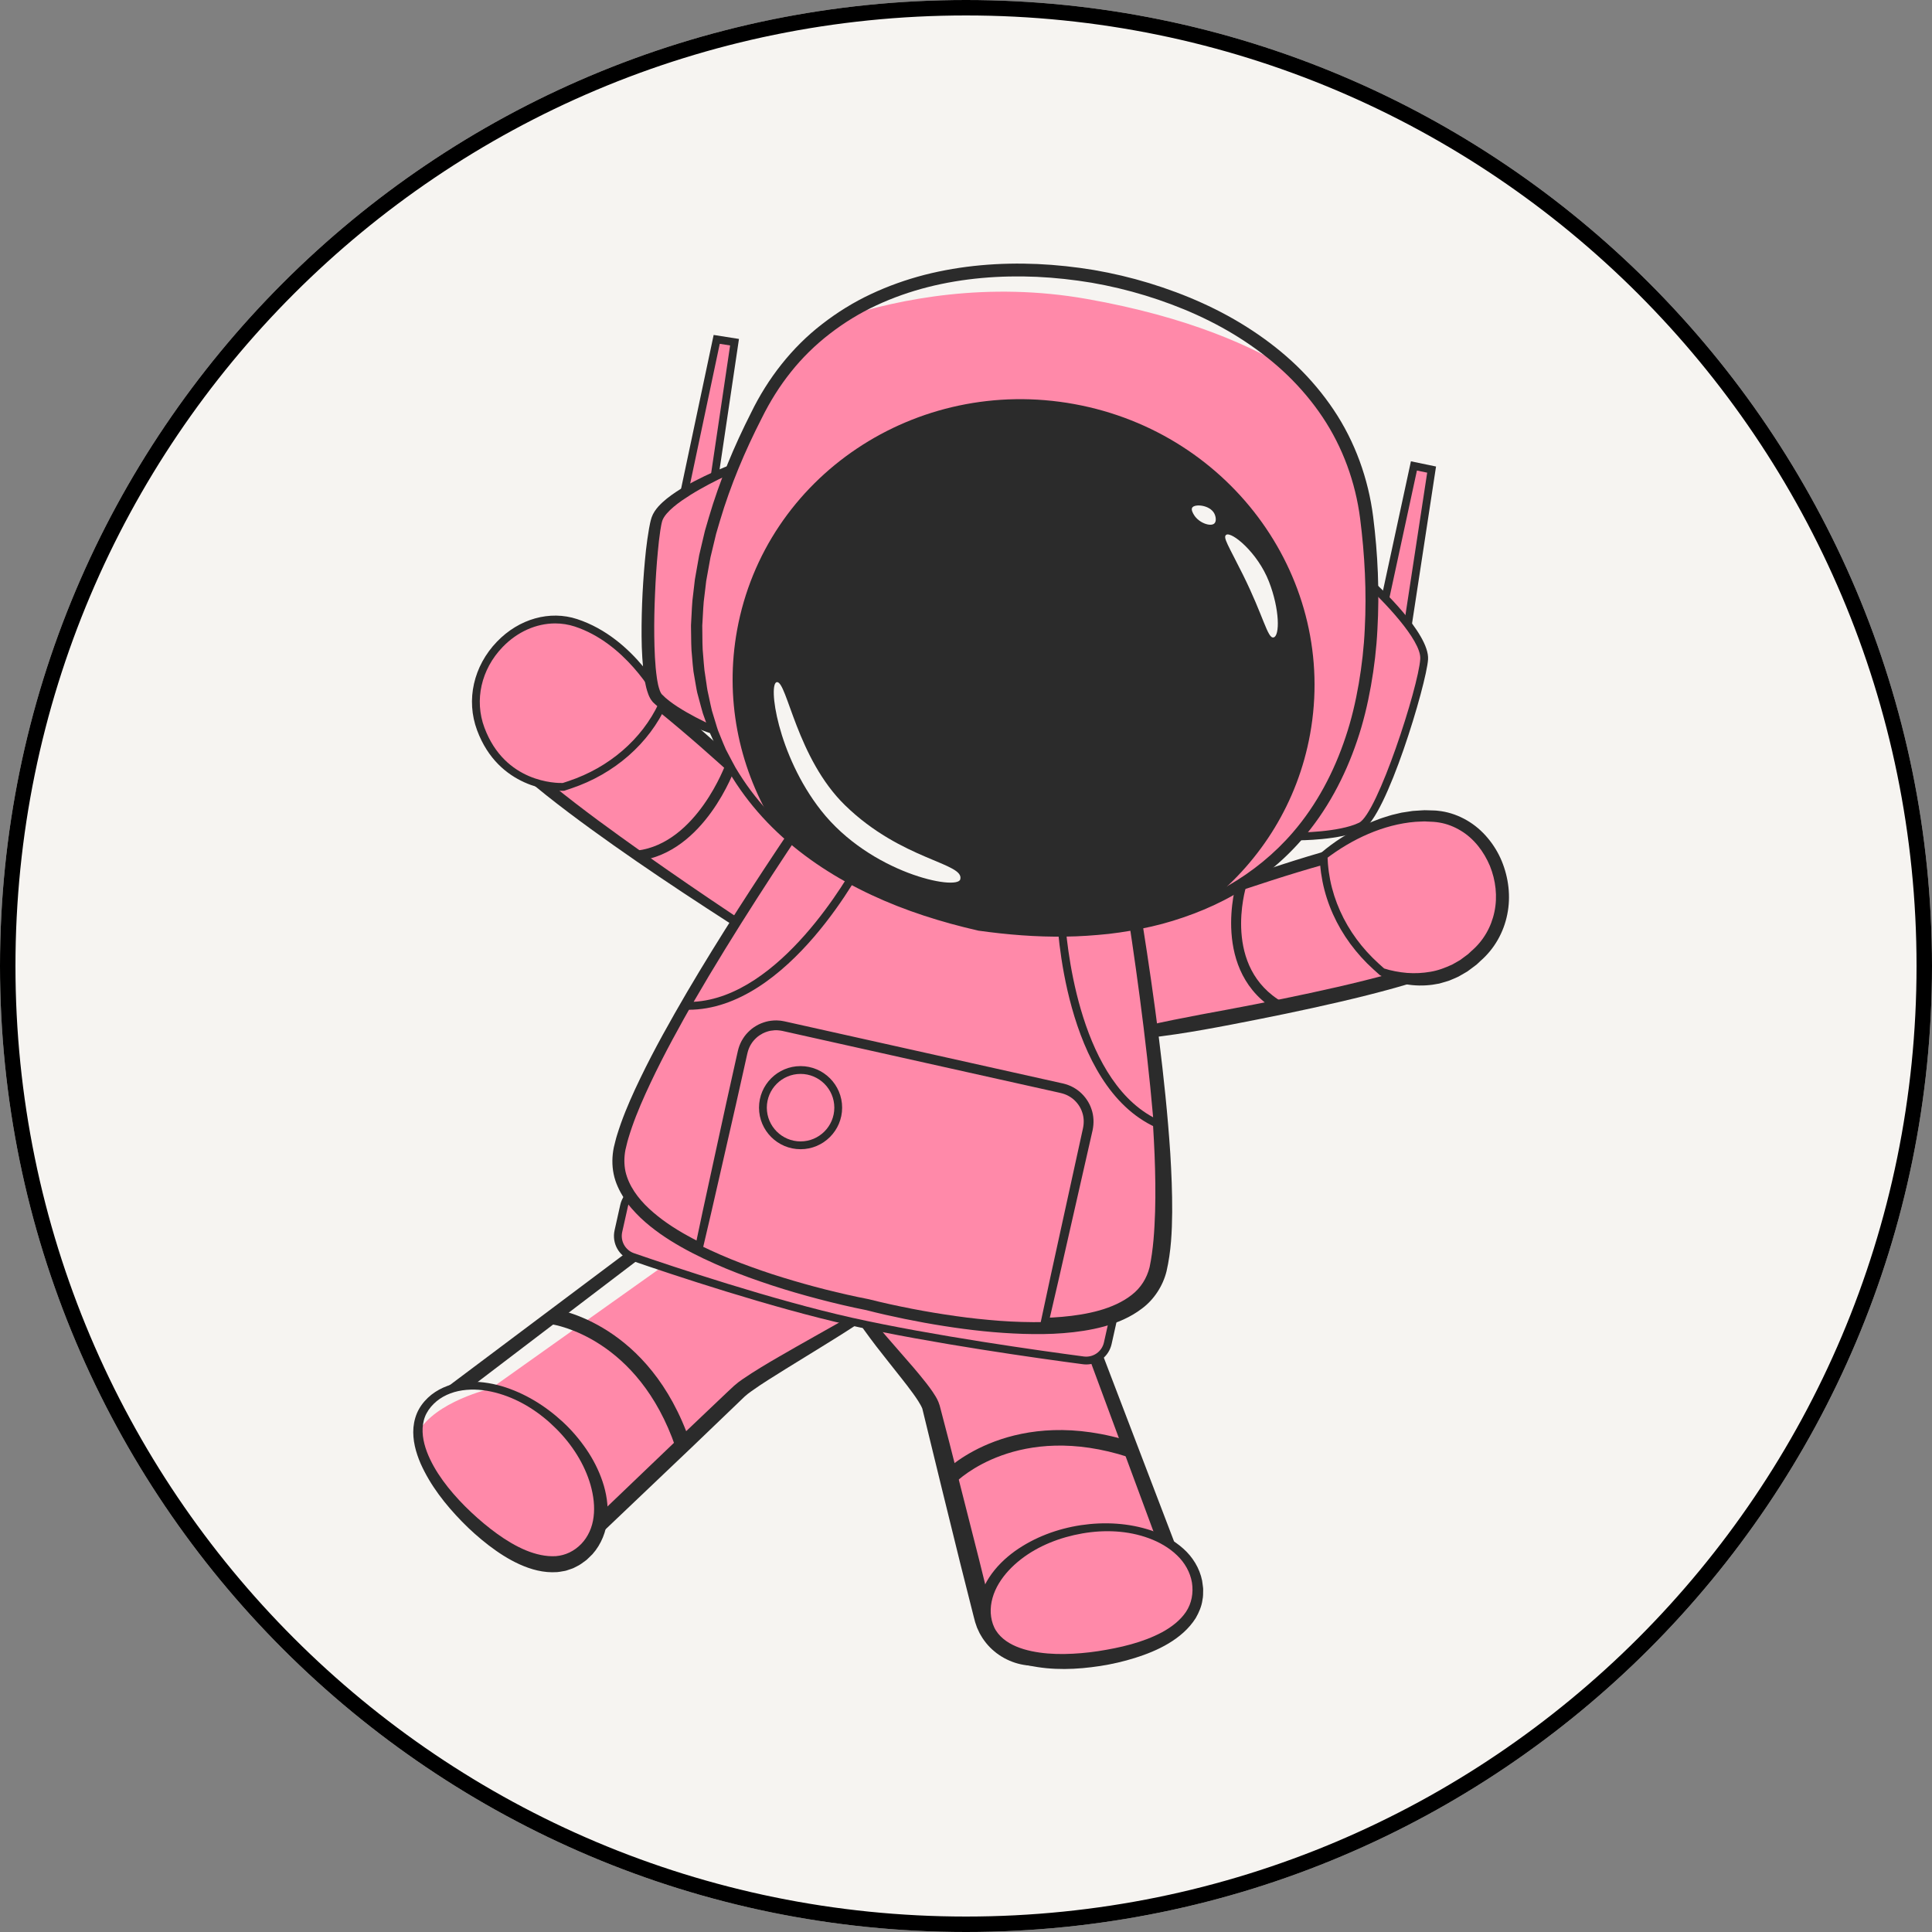 <svg xmlns="http://www.w3.org/2000/svg" xmlns:xlink="http://www.w3.org/1999/xlink" width="500" zoomAndPan="magnify" viewBox="0 0 375 375" height="500" preserveAspectRatio="xMidYMid meet" version="1.0"><rect x="0" y="0" width="375" height="375" fill="#808080" stroke="none"/><defs><clipPath id="4e262f5b99"><path d="M 187.5 0 C 83.945 0 0 83.945 0 187.5 C 0 291.055 83.945 375 187.5 375 C 291.055 375 375 291.055 375 187.5 C 375 83.945 291.055 0 187.5 0 Z M 187.5 0 " clip-rule="nonzero"/></clipPath><clipPath id="e353a7d179"><path d="M 80.051 268 L 118 268 L 118 306 L 80.051 306 Z M 80.051 268 " clip-rule="nonzero"/></clipPath></defs><g clip-path="url(#4e262f5b99)"><rect x="-37.5" width="450" fill="#f6f4f1" y="-37.5" height="450" fill-opacity="1"/><path stroke-linecap="butt" transform="matrix(0.75, 0, 0, 0.75, 0, 0)" fill="none" stroke-linejoin="miter" d="M 250 0 C 111.927 0 -0 111.927 -0 250 C -0 388.073 111.927 500 250 500 C 388.073 500 500 388.073 500 250 C 500 111.927 388.073 0 250 0 Z M 250 0 " stroke="#000000" stroke-width="8" stroke-opacity="1" stroke-miterlimit="4"/></g><path fill="#ff89a9" d="M 288.172 178.93 C 287.441 181.008 286.145 183.004 284.34 184.738 C 278.52 190.348 238.23 197.629 223.086 200.199 C 219.523 200.805 217.352 201.152 217.352 201.152 L 205.934 184.945 C 205.934 184.945 265.52 160.043 278.082 163.387 C 287.488 165.895 290.352 172.746 288.172 178.93 Z M 288.172 178.93 " fill-opacity="1" fill-rule="nonzero"/><path fill="#ff89a9" d="M 288.172 178.93 C 287.441 181.008 286.145 183.004 284.34 184.738 C 278.52 190.348 238.23 197.629 223.086 200.199 C 222.832 196.066 222.453 191.293 222.453 191.293 C 222.453 191.293 271.172 185.27 282.031 179.941 C 283.84 179.059 285.965 178.762 288.172 178.93 Z M 288.172 178.93 " fill-opacity="1" fill-rule="nonzero"/><path fill="#2b2b2b" d="M 206.664 185.16 C 210.535 190.371 214.289 195.465 217.969 200.715 L 217.23 200.402 C 224.227 198.527 231.312 197.242 238.395 195.934 C 245.477 194.602 252.539 193.188 259.547 191.582 C 263.047 190.777 266.535 189.922 269.984 188.969 C 273.426 188.012 276.863 186.98 280.055 185.617 C 280.461 185.457 280.828 185.258 281.211 185.074 C 281.398 184.98 281.594 184.891 281.773 184.793 L 282.289 184.48 C 282.453 184.379 282.652 184.281 282.785 184.172 L 283.195 183.844 C 283.336 183.758 283.48 183.598 283.625 183.453 C 283.77 183.301 283.922 183.164 284.055 183.004 C 285.168 181.785 286.082 180.398 286.68 178.895 C 287.289 177.398 287.551 175.789 287.434 174.23 C 287.316 172.664 286.758 171.164 285.891 169.855 C 284.996 168.551 283.773 167.457 282.367 166.598 C 280.953 165.75 279.379 165.113 277.734 164.66 C 277.039 164.477 276.215 164.398 275.375 164.391 C 274.539 164.379 273.676 164.41 272.809 164.496 C 271.078 164.645 269.328 164.934 267.582 165.258 C 264.094 165.93 260.617 166.809 257.16 167.766 C 253.703 168.727 250.266 169.777 246.84 170.879 C 239.992 173.082 233.184 175.438 226.418 177.922 C 223.035 179.16 219.66 180.43 216.293 181.723 L 211.25 183.664 L 208.73 184.652 L 207.477 185.152 L 206.848 185.402 L 206.301 185.621 C 206.309 185.617 206.219 185.656 206.316 185.613 C 206.48 185.535 206.633 185.328 206.664 185.16 Z M 205.203 184.738 C 205.258 184.562 205.438 184.344 205.625 184.258 L 205.719 184.219 L 205.797 184.184 L 206.266 183.984 L 206.887 183.719 L 208.137 183.191 L 210.637 182.145 L 215.648 180.082 C 219 178.73 222.359 177.402 225.73 176.098 C 232.477 173.5 239.262 170.988 246.125 168.691 C 249.562 167.551 253.016 166.453 256.504 165.445 C 259.992 164.441 263.508 163.508 267.098 162.781 C 268.898 162.426 270.707 162.105 272.57 161.922 C 273.5 161.824 274.449 161.777 275.41 161.777 C 276.379 161.781 277.367 161.848 278.418 162.113 C 280.258 162.594 282.07 163.297 283.762 164.289 C 285.441 165.293 286.992 166.625 288.16 168.297 C 289.312 169.969 290.059 171.961 290.211 174 C 290.371 176.035 290.035 178.082 289.289 179.93 C 288.559 181.789 287.457 183.461 286.145 184.914 C 285.988 185.102 285.809 185.266 285.637 185.441 C 285.469 185.617 285.309 185.789 285.074 185.965 L 284.43 186.484 C 284.211 186.652 284 186.758 283.781 186.895 L 283.137 187.285 C 282.922 187.402 282.707 187.5 282.492 187.609 C 282.062 187.816 281.633 188.047 281.199 188.219 C 277.75 189.707 274.262 190.754 270.758 191.746 C 267.254 192.727 263.734 193.602 260.203 194.426 C 253.145 196.07 246.055 197.516 238.957 198.879 C 231.855 200.246 224.727 201.473 217.469 201.902 L 217.004 201.977 L 216.73 201.59 C 212.801 196.031 208.941 190.328 205.203 184.738 Z M 205.203 184.738 " fill-opacity="1" fill-rule="nonzero"/><path fill="#ff89a9" d="M 287.453 184.648 C 278.691 193.82 268.258 188.641 268.258 188.641 L 267.258 187.754 C 266.395 186.98 265.582 186.176 264.816 185.336 C 259.867 179.895 257.051 173.113 256.91 166.113 C 256.91 166.113 266.941 157.406 278.594 158.434 C 280.289 158.578 281.867 159.043 283.289 159.762 C 291.668 163.965 294.934 176.812 287.453 184.648 Z M 287.453 184.648 " fill-opacity="1" fill-rule="nonzero"/><path fill="#ff89a9" d="M 287.453 184.648 C 278.691 193.82 268.258 188.641 268.258 188.641 L 267.258 187.754 C 266.395 186.98 265.582 186.176 264.816 185.336 L 265.172 184.586 C 265.172 184.586 272.777 186.242 280.57 181.805 C 286.984 178.16 286.145 166.723 283.289 159.762 C 291.668 163.965 294.934 176.812 287.453 184.648 Z M 287.453 184.648 " fill-opacity="1" fill-rule="nonzero"/><path fill="#2b2b2b" d="M 257.402 166.684 C 257.926 165.512 257.547 166.363 257.668 166.105 L 257.668 166.195 L 257.672 166.297 L 257.684 166.492 L 257.703 166.887 C 257.719 167.148 257.723 167.414 257.75 167.676 C 257.809 168.199 257.844 168.727 257.922 169.25 C 258.074 170.289 258.27 171.328 258.539 172.348 C 259.07 174.391 259.836 176.371 260.801 178.25 C 261.77 180.129 262.941 181.902 264.277 183.539 C 264.949 184.359 265.66 185.145 266.41 185.895 C 267.16 186.641 267.945 187.352 268.762 188.074 L 268.594 187.961 C 269.277 188.184 270.062 188.391 270.816 188.527 C 271.582 188.68 272.348 188.777 273.109 188.844 C 274.645 188.961 276.168 188.879 277.648 188.621 C 279.141 188.379 280.547 187.832 281.906 187.203 L 282.887 186.645 L 283.375 186.363 L 283.836 186.027 L 284.75 185.352 C 284.906 185.25 285.047 185.121 285.184 184.984 L 285.602 184.594 C 287.93 182.609 289.461 179.918 290.07 176.973 C 290.691 174.031 290.328 170.887 289.195 168.082 C 288.027 165.297 286.109 162.77 283.535 161.23 C 282.262 160.457 280.852 159.898 279.379 159.656 C 279.004 159.613 278.648 159.531 278.254 159.52 L 277.09 159.465 L 276.508 159.434 C 276.316 159.434 276.121 159.453 275.926 159.457 L 274.754 159.512 C 268.52 160.012 262.426 162.852 257.402 166.684 Z M 256.41 165.543 C 258.992 163.336 261.816 161.578 264.859 160.145 C 265.625 159.801 266.391 159.449 267.184 159.168 C 267.965 158.848 268.773 158.605 269.578 158.355 C 269.977 158.215 270.395 158.125 270.805 158.027 L 272.043 157.734 L 273.305 157.543 C 273.727 157.484 274.141 157.391 274.57 157.379 L 275.852 157.297 C 276.066 157.285 276.277 157.262 276.492 157.262 L 277.137 157.277 L 278.418 157.316 C 278.848 157.32 279.297 157.406 279.734 157.449 C 281.492 157.711 283.195 158.34 284.727 159.23 C 286.266 160.121 287.625 161.293 288.754 162.645 C 289.891 163.992 290.816 165.512 291.488 167.133 C 292.816 170.371 293.27 174 292.562 177.473 C 292.219 179.207 291.594 180.895 290.707 182.438 C 289.832 183.973 288.668 185.383 287.367 186.512 L 286.891 186.961 C 286.734 187.113 286.574 187.258 286.395 187.383 L 285.34 188.172 L 284.812 188.562 L 284.238 188.895 L 283.094 189.555 C 282.699 189.754 282.285 189.914 281.879 190.09 L 281.27 190.344 C 281.062 190.422 280.844 190.477 280.633 190.543 C 280.211 190.664 279.785 190.797 279.359 190.91 L 278.051 191.133 C 276.305 191.371 274.531 191.336 272.82 191.031 C 271.969 190.875 271.125 190.668 270.312 190.383 C 269.484 190.109 268.719 189.773 267.918 189.316 L 267.809 189.254 L 267.75 189.203 C 266.945 188.488 266.121 187.746 265.332 186.965 C 264.551 186.176 263.805 185.355 263.105 184.496 C 261.699 182.777 260.469 180.914 259.453 178.941 C 258.434 176.965 257.629 174.879 257.07 172.727 C 256.785 171.648 256.578 170.555 256.418 169.453 C 256.336 168.902 256.297 168.348 256.234 167.793 C 256.211 167.516 256.203 167.238 256.188 166.961 L 256.168 166.543 L 256.156 166.332 L 256.152 166.23 L 256.152 166.176 L 256.148 166.152 L 256.148 166.133 C 256.266 165.871 255.891 166.719 256.41 165.543 Z M 256.41 165.543 " fill-opacity="1" fill-rule="nonzero"/><path fill="#ff89a9" d="M 168.094 173.949 L 156.199 181.258 L 151.207 184.328 C 151.207 184.328 121.32 165.461 105.488 152.453 C 100.598 148.438 97.051 144.977 96.137 142.805 C 92.262 133.598 97.461 123.766 110.32 125.648 C 123.18 127.539 168.094 173.949 168.094 173.949 Z M 168.094 173.949 " fill-opacity="1" fill-rule="nonzero"/><path fill="#ff89a9" d="M 156.199 181.258 L 151.207 184.328 C 151.207 184.328 121.32 165.461 105.488 152.453 L 114.336 150.824 C 114.336 150.82 142.367 172.215 156.199 181.258 Z M 156.199 181.258 " fill-opacity="1" fill-rule="nonzero"/><path fill="#2b2b2b" d="M 168.844 174.043 C 163.203 177.699 157.406 181.418 151.605 184.969 L 151.199 185.219 L 150.805 184.965 L 150.801 184.965 C 144.652 181.16 138.59 177.238 132.559 173.254 C 126.531 169.266 120.566 165.18 114.707 160.926 C 111.781 158.797 108.883 156.625 106.039 154.363 C 103.199 152.094 100.398 149.773 97.816 147.078 C 97.484 146.754 97.184 146.379 96.871 146.023 C 96.715 145.84 96.555 145.668 96.406 145.48 L 95.969 144.879 C 95.828 144.672 95.672 144.496 95.543 144.262 L 95.156 143.551 C 95.016 143.305 94.938 143.086 94.852 142.859 C 94.77 142.633 94.668 142.414 94.598 142.18 C 93.965 140.352 93.609 138.402 93.664 136.43 C 93.703 134.461 94.188 132.473 95.125 130.688 C 96.055 128.895 97.5 127.375 99.191 126.293 C 100.898 125.219 102.828 124.602 104.758 124.332 C 106.691 124.078 108.629 124.137 110.508 124.402 C 111.57 124.566 112.504 124.895 113.395 125.262 C 114.281 125.637 115.133 126.047 115.949 126.5 C 117.594 127.391 119.141 128.391 120.656 129.418 C 126.695 133.566 132.238 138.25 137.66 143.055 C 143.074 147.863 148.359 152.805 153.5 157.891 C 156.074 160.43 158.648 162.969 161.16 165.566 L 164.922 169.469 L 166.789 171.434 L 167.715 172.426 L 168.18 172.922 L 168.406 173.172 L 168.523 173.297 L 168.578 173.359 L 168.648 173.434 C 168.789 173.586 168.867 173.859 168.844 174.043 Z M 167.34 173.852 C 167.297 174.016 167.359 174.266 167.477 174.402 C 167.547 174.48 167.48 174.406 167.488 174.418 L 167.426 174.359 L 167.309 174.238 L 167.066 174.004 L 166.582 173.531 L 165.613 172.594 L 163.672 170.707 L 159.777 166.961 C 157.16 164.48 154.574 161.969 151.941 159.512 C 146.676 154.594 141.398 149.691 135.984 144.957 C 133.277 142.586 130.531 140.27 127.75 138.004 C 124.969 135.742 122.141 133.543 119.211 131.531 C 117.746 130.531 116.258 129.562 114.73 128.73 C 113.969 128.309 113.195 127.934 112.418 127.602 C 111.648 127.273 110.859 127.012 110.137 126.898 C 108.445 126.652 106.742 126.602 105.094 126.812 C 103.453 127.039 101.875 127.551 100.516 128.395 C 99.172 129.258 98.043 130.43 97.305 131.844 C 96.562 133.254 96.152 134.859 96.117 136.5 C 96.062 138.137 96.355 139.797 96.898 141.379 C 96.957 141.578 97.047 141.77 97.117 141.969 C 97.191 142.164 97.266 142.367 97.359 142.512 L 97.613 142.996 C 97.695 143.156 97.844 143.324 97.953 143.488 L 98.305 143.988 C 98.434 144.152 98.578 144.312 98.715 144.477 C 98.996 144.801 99.254 145.137 99.566 145.445 C 101.953 147.988 104.699 150.32 107.473 152.582 C 110.254 154.84 113.113 157.023 116 159.168 C 127.59 167.703 139.543 175.797 151.613 183.68 L 150.812 183.676 C 156.262 180.312 161.723 177.113 167.34 173.852 Z M 167.34 173.852 " fill-opacity="1" fill-rule="nonzero"/><path fill="#ff89a9" d="M 128.695 136.52 C 125.879 142.734 120.805 147.754 114.34 150.824 C 113.152 151.387 111.922 151.883 110.645 152.312 L 109.375 152.73 C 109.375 152.73 97.742 153.375 93.316 141.484 C 91.051 135.391 93.043 129.172 97.027 125.047 C 100.812 121.133 106.391 119.109 111.805 120.895 C 122.91 124.559 128.695 136.52 128.695 136.52 Z M 128.695 136.52 " fill-opacity="1" fill-rule="nonzero"/><path fill="#ff89a9" d="M 116.105 149.543 L 114.34 150.82 C 113.152 151.387 111.922 151.883 110.645 152.312 L 109.375 152.73 C 109.375 152.73 97.742 153.375 93.316 141.484 C 91.051 135.391 93.043 129.172 97.027 125.047 C 96.102 130.273 94.227 149.336 116.105 149.543 Z M 116.105 149.543 " fill-opacity="1" fill-rule="nonzero"/><path fill="#2b2b2b" d="M 107.762 121.004 C 104.105 121.004 100.418 122.617 97.551 125.598 C 93.395 129.914 92.043 135.902 94.023 141.223 C 98.035 151.988 108.062 152.012 109.234 151.98 L 110.402 151.59 C 118.234 148.969 124.574 143.492 127.852 136.531 C 126.855 134.648 121.242 124.801 111.566 121.609 C 110.328 121.207 109.047 121.004 107.762 121.004 Z M 109.148 153.496 C 107.332 153.496 96.793 152.996 92.605 141.75 C 90.418 135.879 91.895 129.289 96.461 124.547 C 100.746 120.094 106.719 118.418 112.043 120.172 C 123.328 123.895 129.137 135.688 129.379 136.184 L 129.535 136.504 L 129.387 136.828 C 125.984 144.328 119.238 150.23 110.883 153.027 L 109.52 153.484 L 109.418 153.488 C 109.406 153.492 109.312 153.496 109.148 153.496 Z M 109.148 153.496 " fill-opacity="1" fill-rule="nonzero"/><path fill="#ff89a9" d="M 220.465 318.117 L 202.75 321.371 C 201.023 321.691 199.316 321.57 197.758 321.09 C 194.578 320.113 191.992 317.652 191.035 314.348 C 191 314.23 190.965 314.117 190.941 314 L 180.754 273.258 C 179.645 268.824 163.496 254.02 163.316 247.145 L 164.297 246.965 L 173.746 245.23 L 169.266 227.289 C 167.84 221.578 171.773 215.859 177.762 214.938 L 185.316 213.777 C 190.152 213.031 194.82 215.691 196.492 220.137 L 226.973 301.148 L 228.328 304.758 C 230.523 310.574 226.766 316.961 220.465 318.117 Z M 220.465 318.117 " fill-opacity="1" fill-rule="nonzero"/><path fill="#ff89a9" d="M 201.629 303.238 L 197.758 321.09 C 194.578 320.113 191.992 317.652 191.035 314.348 C 191 314.23 190.965 314.117 190.941 314 L 180.754 273.258 C 179.645 268.824 163.496 254.02 163.316 247.145 L 164.297 246.965 L 184.316 257.207 Z M 201.629 303.238 " fill-opacity="1" fill-rule="nonzero"/><path fill="#2b2b2b" d="M 229.797 304.199 C 230.324 305.609 230.578 307.125 230.523 308.641 C 230.473 310.148 230.109 311.648 229.484 313.016 C 228.234 315.77 225.867 317.949 223.082 319.07 C 222.727 319.199 222.375 319.336 222.02 319.449 L 220.926 319.719 C 220.246 319.863 219.641 319.969 218.992 320.094 L 215.16 320.82 L 203.676 323 C 203.355 323.059 203.055 323.121 202.656 323.176 C 202.285 323.227 201.91 323.293 201.527 323.297 C 201.148 323.316 200.77 323.344 200.391 323.316 C 200.008 323.301 199.629 323.293 199.254 323.23 C 196.23 322.867 193.352 321.316 191.41 318.918 C 191.16 318.625 190.953 318.297 190.727 317.988 C 190.516 317.664 190.332 317.324 190.137 316.992 C 189.965 316.645 189.809 316.293 189.648 315.941 L 189.281 314.875 C 189.152 314.426 189.086 314.145 189.004 313.824 L 188.766 312.883 L 188.289 310.992 L 186.383 303.438 L 182.656 288.305 L 179.02 273.402 C 178.859 272.996 178.555 272.469 178.25 271.977 C 177.926 271.469 177.578 270.957 177.207 270.453 C 176.473 269.434 175.684 268.422 174.887 267.414 C 173.293 265.387 171.656 263.355 170.055 261.285 C 168.473 259.199 166.895 257.09 165.508 254.816 C 164.812 253.68 164.148 252.516 163.594 251.27 C 163.043 250.027 162.578 248.68 162.562 247.168 L 162.562 247.164 L 162.504 246.523 L 163.18 246.398 L 173.609 244.484 L 173.012 245.414 L 168.43 227.574 C 168.004 225.973 167.965 224.238 168.328 222.605 C 168.688 220.965 169.43 219.422 170.473 218.109 C 171.508 216.793 172.844 215.719 174.355 214.988 C 175.113 214.629 175.906 214.336 176.719 214.145 C 177.562 213.945 178.301 213.848 179.059 213.723 L 183.605 212.996 C 184.375 212.879 185.082 212.742 185.953 212.656 C 186.371 212.613 186.793 212.613 187.215 212.609 C 187.633 212.637 188.059 212.637 188.477 212.707 C 191.832 213.105 194.969 215.129 196.715 218.074 C 196.914 218.449 197.137 218.812 197.293 219.211 L 197.543 219.797 L 197.746 220.336 L 198.57 222.484 L 200.215 226.785 L 203.5 235.387 Z M 226.867 305.305 L 201.281 236.227 L 198.082 227.59 L 196.484 223.273 L 195.684 221.117 L 195.484 220.574 L 195.285 220.098 C 195.164 219.777 194.984 219.488 194.832 219.184 C 193.465 216.824 190.949 215.141 188.203 214.785 C 187.863 214.723 187.516 214.723 187.172 214.691 C 186.828 214.695 186.477 214.691 186.133 214.723 C 185.477 214.777 184.672 214.914 183.922 215.023 L 179.367 215.699 C 178.609 215.809 177.824 215.914 177.172 216.062 C 176.492 216.211 175.832 216.445 175.199 216.738 C 173.938 217.32 172.812 218.207 171.934 219.289 C 170.164 221.445 169.426 224.418 170.137 227.152 L 174.484 245.047 L 174.676 245.836 L 173.887 245.977 L 173.883 245.977 L 163.457 247.895 L 164.078 247.129 C 164.207 248.223 164.711 249.352 165.293 250.434 C 165.887 251.516 166.598 252.566 167.348 253.586 C 168.863 255.625 170.496 257.609 172.188 259.555 L 177.301 265.434 C 178.148 266.434 178.992 267.441 179.82 268.504 C 180.23 269.031 180.637 269.578 181.031 270.156 C 181.422 270.758 181.82 271.328 182.152 272.129 C 182.238 272.332 182.312 272.578 182.387 272.801 L 182.516 273.285 L 182.762 274.23 L 183.254 276.117 L 184.238 279.887 L 186.16 287.445 L 190 302.562 L 191.875 310.129 L 192.789 313.805 C 193.098 314.879 193.578 315.789 194.25 316.625 C 195.578 318.277 197.582 319.387 199.715 319.676 C 199.977 319.727 200.25 319.73 200.52 319.746 C 200.785 319.773 201.055 319.75 201.324 319.742 C 201.594 319.746 201.863 319.699 202.133 319.668 C 202.383 319.641 202.719 319.578 203.039 319.523 L 206.875 318.84 L 214.551 317.473 L 218.387 316.793 C 219.016 316.676 219.688 316.566 220.281 316.449 L 221.086 316.258 C 221.348 316.18 221.602 316.078 221.863 315.992 C 223.891 315.199 225.637 313.637 226.566 311.652 C 227.504 309.676 227.613 307.363 226.867 305.305 Z M 226.867 305.305 " fill-opacity="1" fill-rule="nonzero"/><path fill="#ff89a9" d="M 177.719 237.371 L 172.211 251.973 C 170.598 253.254 167.68 255.098 164.289 257.148 C 156.324 261.953 145.762 267.871 143.441 270.086 L 114.379 297.824 L 113.062 299.078 C 112.473 299.641 111.832 300.117 111.148 300.508 C 107.406 302.633 102.523 302.121 99.145 299 L 85.906 286.781 C 81.203 282.438 81.434 275.035 86.402 271.277 L 88.254 269.879 L 158.523 216.77 C 162.312 213.906 167.684 214.152 171.371 217.359 L 177.137 222.383 C 181.703 226.363 181.973 233.305 177.719 237.371 Z M 177.719 237.371 " fill-opacity="1" fill-rule="nonzero"/><path fill="#f6f4f1" d="M 129.691 245.062 L 96.07 268.949 L 92.52 268.391 L 90.625 268.086 L 88.719 267.785 L 126.645 239.336 L 127.227 240.426 L 127.805 241.516 Z M 129.691 245.062 " fill-opacity="1" fill-rule="nonzero"/><path fill="#ff89a9" d="M 165.539 254.215 C 165.516 254.379 165.051 255.449 164.285 257.148 C 156.324 261.953 145.758 267.871 143.438 270.086 L 114.375 297.824 L 113.062 299.078 C 112.469 299.641 111.828 300.117 111.145 300.508 L 112.422 279.43 L 148.074 252.027 C 148.078 252.027 165.723 253.125 165.539 254.215 Z M 165.539 254.215 " fill-opacity="1" fill-rule="nonzero"/><path fill="#2b2b2b" d="M 177.062 236.965 L 177.012 237.102 L 171.598 251.527 C 171.352 251.672 171.113 251.812 170.883 251.969 L 170.535 252.199 L 170.113 252.453 C 169.559 252.805 169.008 253.156 168.438 253.496 C 167.312 254.184 166.16 254.84 165.02 255.5 C 165.016 255.5 165.016 255.504 165.008 255.504 L 158.059 259.426 C 155.734 260.727 153.418 262.055 151.102 263.391 C 149.941 264.055 148.793 264.742 147.645 265.441 C 146.496 266.152 145.355 266.859 144.207 267.652 L 143.352 268.262 L 142.465 268.996 L 141.004 270.363 L 132.309 278.625 L 120.754 289.684 L 114.977 295.211 L 112.09 297.973 C 111.824 298.227 111.547 298.465 111.258 298.676 C 110.637 299.141 109.961 299.516 109.227 299.781 C 107.102 300.586 104.645 300.48 102.551 299.531 C 102.285 299.422 102.035 299.281 101.789 299.141 C 101.531 299.012 101.297 298.84 101.062 298.676 C 100.816 298.523 100.602 298.332 100.379 298.148 C 100.168 297.98 99.918 297.75 99.672 297.52 L 96.73 294.812 L 90.852 289.398 L 87.91 286.688 C 86.867 285.742 86.066 285 85.43 284.023 C 84.125 282.121 83.664 279.68 84.109 277.441 C 84.332 276.32 84.777 275.25 85.426 274.309 C 85.602 274.086 85.746 273.84 85.941 273.633 C 86.137 273.434 86.324 273.215 86.527 273.012 L 87.18 272.457 C 87.414 272.266 87.703 272.059 87.961 271.855 L 92.52 268.391 L 127.809 241.52 L 138.852 233.109 L 151.562 223.402 L 157.914 218.539 L 158.707 217.934 L 159.102 217.633 L 159.473 217.367 C 159.711 217.191 159.969 217.039 160.23 216.895 C 160.484 216.738 160.762 216.633 161.031 216.5 C 162.129 216.016 163.328 215.789 164.527 215.777 C 165.73 215.777 166.941 215.988 168.062 216.449 C 168.617 216.68 169.164 216.949 169.672 217.285 C 169.926 217.445 170.18 217.617 170.414 217.812 L 170.773 218.098 L 171.152 218.422 L 174.184 221.027 L 175.699 222.332 L 176.457 222.98 C 176.699 223.195 176.902 223.41 177.129 223.621 C 178.848 225.355 179.883 227.754 179.906 230.207 L 179.906 230.371 C 179.906 232.766 178.926 235.145 177.195 236.82 Z M 178.406 222.371 C 178.148 222.125 177.883 221.852 177.633 221.625 L 175.383 219.645 L 172.379 217 L 172.008 216.668 L 171.586 216.324 C 171.312 216.09 171.016 215.883 170.707 215.684 C 170.105 215.273 169.453 214.945 168.789 214.66 C 167.449 214.094 165.988 213.809 164.527 213.793 C 163.066 213.785 161.594 214.047 160.238 214.625 C 159.906 214.773 159.562 214.906 159.242 215.098 C 158.918 215.27 158.602 215.453 158.301 215.668 L 157.852 215.977 L 157.449 216.281 L 156.648 216.875 L 150.238 221.656 L 137.434 231.234 L 126.641 239.336 L 88.719 267.785 L 86.273 269.621 C 86 269.828 85.746 270.008 85.465 270.238 L 84.598 270.977 C 84.328 271.242 84.07 271.527 83.812 271.805 C 83.551 272.09 83.348 272.41 83.117 272.715 C 82.242 273.969 81.641 275.402 81.348 276.895 C 80.746 279.871 81.359 283.078 83.055 285.594 C 83.242 285.922 83.504 286.203 83.727 286.504 C 83.949 286.812 84.215 287.086 84.477 287.352 L 84.871 287.758 C 85.008 287.891 85.117 287.988 85.246 288.105 L 85.977 288.789 L 88.91 291.5 L 94.777 296.93 L 97.711 299.648 C 97.953 299.871 98.188 300.094 98.496 300.348 C 98.781 300.59 99.07 300.84 99.391 301.043 C 99.699 301.262 100.012 301.484 100.344 301.66 C 100.672 301.844 101.008 302.031 101.355 302.176 C 104.117 303.438 107.375 303.594 110.254 302.523 C 111.688 302 113.02 301.148 114.113 300.098 L 117.008 297.344 L 134.387 280.809 L 140.156 275.273 L 143.039 272.508 L 144.477 271.121 L 145.121 270.57 L 145.883 270.008 C 147.965 268.512 150.258 267.129 152.496 265.719 L 159.297 261.527 C 161.566 260.129 163.836 258.723 166.074 257.25 C 167.195 256.52 168.312 255.777 169.418 255.012 C 169.977 254.637 170.527 254.23 171.066 253.828 L 171.477 253.531 L 171.93 253.168 C 172.234 252.918 172.531 252.664 172.82 252.414 L 178.363 237.793 C 180.391 235.836 181.566 233.023 181.555 230.195 C 181.578 227.316 180.414 224.445 178.406 222.371 Z M 178.406 222.371 " fill-opacity="1" fill-rule="nonzero"/><path fill="#ff89a9" d="M 121.133 234.039 L 120.031 238.969 C 119.555 241.105 120.754 243.254 122.82 243.969 C 130.691 246.684 149.883 253.094 165.312 256.535 C 180.785 259.988 201.699 262.91 210.266 264.047 C 212.473 264.336 214.535 262.895 215.02 260.723 L 217.062 251.562 C 217.594 249.18 216.031 246.828 213.625 246.398 L 126.082 230.746 C 123.816 230.336 121.633 231.789 121.133 234.039 Z M 121.133 234.039 " fill-opacity="1" fill-rule="nonzero"/><path fill="#ff89a9" d="M 121.359 231.719 L 120.262 236.652 C 119.785 238.785 120.984 240.934 123.051 241.645 C 130.918 244.363 150.113 250.773 165.543 254.215 C 181.016 257.668 201.93 260.59 210.496 261.727 C 212.703 262.016 214.766 260.574 215.25 258.398 L 217.293 249.242 C 217.824 246.855 216.262 244.508 213.855 244.078 L 126.312 228.426 C 124.047 228.02 121.863 229.473 121.359 231.719 Z M 121.359 231.719 " fill-opacity="1" fill-rule="nonzero"/><path fill="#2b2b2b" d="M 125.316 231.43 C 123.688 231.43 122.238 232.555 121.871 234.203 L 120.77 239.133 C 120.379 240.895 121.367 242.66 123.066 243.25 C 130.672 245.871 150.02 252.344 165.477 255.793 C 180.98 259.25 202.031 262.188 210.363 263.293 C 212.191 263.531 213.879 262.355 214.277 260.555 L 216.32 251.395 C 216.535 250.449 216.355 249.477 215.812 248.664 C 215.273 247.852 214.449 247.312 213.488 247.145 L 125.945 231.492 C 125.734 231.449 125.527 231.43 125.316 231.43 Z M 210.848 264.84 C 210.621 264.84 210.395 264.824 210.164 264.793 C 201.812 263.691 180.707 260.742 165.148 257.273 C 149.613 253.809 130.199 247.312 122.574 244.68 C 120.141 243.844 118.73 241.316 119.289 238.801 L 120.391 233.867 C 120.984 231.219 123.539 229.516 126.215 229.992 L 213.758 245.645 C 215.129 245.887 216.305 246.664 217.078 247.82 C 217.848 248.98 218.105 250.363 217.805 251.723 L 215.762 260.879 C 215.234 263.234 213.188 264.84 210.848 264.84 Z M 210.848 264.84 " fill-opacity="1" fill-rule="nonzero"/><path fill="#ff89a9" d="M 224.777 246.363 C 222.844 254.477 213.309 257.121 202.621 257.375 C 186.801 257.746 168.449 252.906 168.449 252.906 C 168.449 252.906 149.773 249.492 135.621 242.43 C 130 239.625 125.082 236.246 122.336 232.273 C 120.41 229.488 119.539 226.414 120.242 223.047 C 123.457 207.539 147.914 170.465 159.23 153.914 C 162.699 148.832 164.934 145.684 164.934 145.684 L 190.695 153.16 L 217.203 157.34 C 217.203 157.34 229.59 226.234 224.777 246.363 Z M 224.777 246.363 " fill-opacity="1" fill-rule="nonzero"/><path fill="#ff89a9" d="M 171.973 167.949 C 171.973 167.949 167.859 171.363 164.281 177.207 C 160.707 183.055 145.723 196.453 139.977 199.008 C 134.238 201.566 121.598 225.566 122.664 230.676 C 122.816 231.398 122.68 231.91 122.336 232.27 C 120.41 229.488 119.539 226.414 120.242 223.043 C 123.457 207.539 147.914 170.465 159.23 153.914 Z M 171.973 167.949 " fill-opacity="1" fill-rule="nonzero"/><path fill="#2b2b2b" d="M 223.133 245.973 C 223.852 242.555 224.082 238.867 224.203 235.199 C 224.312 231.52 224.246 227.812 224.102 224.105 C 223.789 216.684 223.172 209.258 222.422 201.84 C 221.656 194.422 220.758 187.016 219.758 179.621 C 218.758 172.227 217.664 164.836 216.457 157.477 L 217.086 158.09 L 190.582 153.914 L 190.535 153.906 L 190.488 153.891 L 164.727 146.41 L 165.555 146.121 L 165.551 146.121 C 158.387 156.426 151.449 166.906 144.77 177.531 C 141.441 182.852 138.184 188.215 135.055 193.648 C 131.949 199.09 128.914 204.578 126.254 210.219 C 124.926 213.039 123.664 215.891 122.656 218.801 C 122.387 219.523 122.191 220.258 121.953 220.988 C 121.727 221.719 121.586 222.453 121.395 223.184 C 121.129 224.59 121.113 226 121.402 227.375 C 122.027 230.133 123.816 232.59 126.004 234.617 C 128.203 236.656 130.762 238.367 133.453 239.852 C 136.141 241.344 138.969 242.621 141.832 243.801 C 144.711 244.961 147.648 245.984 150.613 246.934 C 153.582 247.879 156.586 248.715 159.605 249.484 C 162.621 250.246 165.688 250.941 168.707 251.508 L 168.758 251.52 L 168.816 251.535 C 171.23 252.137 173.727 252.672 176.199 253.156 C 178.68 253.641 181.172 254.07 183.668 254.438 C 188.664 255.184 193.691 255.684 198.699 255.797 C 201.203 255.848 203.703 255.82 206.172 255.594 C 208.637 255.379 211.074 255.004 213.398 254.352 C 215.707 253.691 217.902 252.73 219.664 251.344 C 221.438 249.973 222.602 248.09 223.133 245.973 Z M 226.422 246.758 C 225.727 249.582 224 252.23 221.711 253.945 C 219.438 255.695 216.848 256.762 214.262 257.48 C 211.664 258.18 209.039 258.555 206.43 258.762 C 203.812 258.977 201.211 258.98 198.617 258.906 C 193.434 258.742 188.301 258.184 183.219 257.379 C 180.676 256.984 178.148 256.523 175.629 256.008 C 173.102 255.488 170.613 254.938 168.09 254.281 L 168.195 254.305 C 165.047 253.684 161.988 252.957 158.914 252.152 C 155.852 251.348 152.809 250.469 149.793 249.48 C 146.777 248.488 143.789 247.418 140.848 246.199 C 137.914 244.961 135.012 243.621 132.219 242.039 C 129.426 240.461 126.727 238.641 124.336 236.383 C 123.156 235.234 122.02 234.012 121.117 232.574 C 120.219 231.152 119.453 229.582 119.109 227.871 C 118.758 226.164 118.797 224.383 119.141 222.707 C 119.348 221.918 119.516 221.109 119.762 220.34 C 120.016 219.578 120.234 218.797 120.52 218.047 C 121.598 215.027 122.91 212.133 124.285 209.281 C 127.035 203.574 130.141 198.078 133.312 192.633 C 136.504 187.199 139.824 181.852 143.207 176.543 C 150 165.941 157.035 155.516 164.316 145.242 L 164.629 144.801 L 165.148 144.949 L 190.91 152.43 L 190.82 152.41 L 217.324 156.59 L 217.855 156.672 L 217.949 157.203 C 219.332 164.562 220.594 171.93 221.766 179.32 C 222.938 186.711 224.012 194.117 224.949 201.551 C 225.871 208.98 226.664 216.438 227.156 223.941 C 227.383 227.695 227.539 231.465 227.52 235.254 C 227.484 239.051 227.316 242.871 226.422 246.758 Z M 226.422 246.758 " fill-opacity="1" fill-rule="nonzero"/><path fill="#ff89a9" d="M 205.914 177.492 C 205.914 177.492 206.984 210.148 224.684 218.141 L 224.688 218.141 C 223.344 201.812 220.699 183.66 218.852 172.059 C 214.113 173.801 205.914 177.492 205.914 177.492 Z M 205.914 177.492 " fill-opacity="1" fill-rule="nonzero"/><path fill="#2b2b2b" d="M 206.695 177.973 C 206.926 182.004 209.004 208.875 223.82 216.867 C 222.496 201.48 220.102 184.809 218.246 173.098 C 214.215 174.637 208.379 177.219 206.695 177.973 Z M 225.531 219.133 L 224.371 218.832 C 206.449 210.738 205.199 178.871 205.156 177.52 L 205.137 177.008 L 205.602 176.801 C 205.684 176.766 213.879 173.082 218.586 171.348 L 219.453 171.027 L 219.598 171.938 C 221.527 184.043 224.109 201.875 225.441 218.078 Z M 225.531 219.133 " fill-opacity="1" fill-rule="nonzero"/><path fill="#ff89a9" d="M 167.582 166.418 C 167.582 166.418 152.734 195.523 133.316 195.238 L 133.312 195.234 C 141.465 181.027 151.574 165.715 158.18 156.004 C 161.727 159.594 167.582 166.418 167.582 166.418 Z M 167.582 166.418 " fill-opacity="1" fill-rule="nonzero"/><path fill="#2b2b2b" d="M 158.285 157.195 C 151.629 167.012 142.371 181.09 134.637 194.453 C 151.441 193.512 164.746 170.07 166.668 166.52 C 165.461 165.125 161.277 160.309 158.285 157.195 Z M 133.605 195.996 C 133.504 195.996 133.406 195.996 133.305 195.992 L 133.168 195.98 L 132.133 195.773 L 132.652 194.859 C 140.742 180.762 150.656 165.719 157.551 155.578 L 158.07 154.816 L 158.719 155.473 C 162.242 159.039 168.098 165.859 168.156 165.926 L 168.484 166.312 L 168.254 166.762 C 167.645 167.961 153.117 195.996 133.605 195.996 Z M 133.605 195.996 " fill-opacity="1" fill-rule="nonzero"/><path fill="#ff89a9" d="M 211.148 219.145 L 202.621 257.375 C 186.801 257.746 168.453 252.906 168.453 252.906 C 168.453 252.906 153.117 250.102 139.711 244.324 C 138.324 243.723 136.953 243.09 135.625 242.43 L 144.148 204.199 C 144.945 200.621 148.492 198.371 152.062 199.168 L 159.742 200.883 L 206.117 211.23 C 209.695 212.027 211.945 215.566 211.148 219.145 Z M 211.148 219.145 " fill-opacity="1" fill-rule="nonzero"/><path fill="#ff89a9" d="M 162.695 202.516 C 162.695 202.516 150.172 200.105 148.078 204.977 C 146.324 209.059 141.301 235.754 139.711 244.324 C 138.32 243.723 136.949 243.09 135.621 242.43 L 144.145 204.199 C 144.945 200.621 148.492 198.371 152.059 199.168 L 159.738 200.883 Z M 162.695 202.516 " fill-opacity="1" fill-rule="nonzero"/><path fill="#2b2b2b" d="M 210.219 218.938 C 210.426 217.93 210.398 216.867 210.055 215.895 C 209.738 214.914 209.121 214.035 208.344 213.367 C 207.949 213.035 207.512 212.766 207.047 212.543 C 206.809 212.449 206.574 212.34 206.324 212.273 L 205.953 212.172 L 205.52 212.07 L 202 211.285 L 187.922 208.148 L 159.77 201.867 L 152.734 200.297 L 151.855 200.098 C 151.598 200.066 151.348 199.992 151.09 199.988 C 150.574 199.93 150.059 199.988 149.555 200.066 C 149.051 200.168 148.559 200.336 148.094 200.559 C 147.641 200.805 147.199 201.074 146.82 201.43 C 146.445 201.777 146.098 202.164 145.828 202.602 C 145.547 203.031 145.34 203.508 145.188 204 L 145.086 204.375 L 144.984 204.809 L 144.398 207.445 L 142.82 214.484 L 139.613 228.543 L 138.004 235.574 L 136.359 242.598 L 135.957 241.754 C 138.52 243 141.137 244.148 143.809 245.168 C 146.484 246.176 149.188 247.125 151.93 247.961 C 154.668 248.805 157.426 249.582 160.207 250.285 C 162.984 250.98 165.789 251.629 168.582 252.168 L 168.613 252.172 L 168.641 252.18 C 171.398 252.879 174.215 253.488 177.023 254.035 C 179.84 254.582 182.668 255.051 185.504 255.449 C 188.34 255.859 191.191 256.148 194.043 256.371 C 196.895 256.586 199.75 256.656 202.602 256.621 L 201.879 257.211 L 203.934 247.637 L 206.027 238.07 Z M 212.078 219.352 L 207.738 238.449 L 205.57 247.996 L 203.359 257.535 L 203.223 258.129 L 202.637 258.129 C 199.73 258.168 196.824 258.094 193.934 257.879 C 191.043 257.652 188.16 257.359 185.297 256.945 C 182.434 256.543 179.578 256.062 176.738 255.516 C 173.898 254.965 171.082 254.355 168.258 253.641 L 168.312 253.652 C 165.453 253.102 162.645 252.453 159.84 251.746 C 157.035 251.039 154.25 250.258 151.484 249.406 C 148.715 248.559 145.98 247.602 143.27 246.578 C 140.559 245.543 137.898 244.375 135.281 243.105 L 134.75 242.863 L 134.879 242.262 L 136.371 235.207 L 137.902 228.16 L 140.973 214.066 L 142.539 207.027 L 142.93 205.27 L 143.129 204.391 L 143.23 203.945 L 143.363 203.449 C 143.562 202.793 143.844 202.156 144.223 201.578 C 144.578 200.992 145.043 200.473 145.547 200.012 C 146.051 199.539 146.641 199.172 147.242 198.855 C 147.863 198.555 148.516 198.332 149.191 198.195 C 149.867 198.086 150.559 198.016 151.246 198.094 C 151.59 198.102 151.922 198.191 152.262 198.242 L 153.145 198.438 L 160.18 200.008 L 188.336 206.289 L 202.41 209.43 L 205.93 210.215 L 206.375 210.312 L 206.871 210.449 C 207.203 210.539 207.52 210.684 207.836 210.809 C 208.457 211.105 209.047 211.469 209.57 211.914 C 210.613 212.809 211.426 213.977 211.855 215.285 C 212.312 216.582 212.355 218.012 212.078 219.352 Z M 212.078 219.352 " fill-opacity="1" fill-rule="nonzero"/><path fill="#2b2b2b" d="M 131.141 280.953 C 123.867 259.66 107.699 257.133 107.016 257.035 L 107.426 254.051 C 108.184 254.156 126.094 256.855 133.988 279.98 Z M 131.141 280.953 " fill-opacity="1" fill-rule="nonzero"/><path fill="#2b2b2b" d="M 185.43 287.777 L 183.289 285.656 C 183.828 285.113 196.734 272.406 219.969 279.965 L 219.035 282.828 C 197.641 275.871 185.914 287.285 185.43 287.777 Z M 185.43 287.777 " fill-opacity="1" fill-rule="nonzero"/><path fill="#ff89a9" d="M 113.918 300.664 C 108.652 306.363 100.25 303.41 91.766 295.582 C 90.68 294.574 89.641 293.543 88.68 292.484 C 84.266 287.68 81.246 282.48 81.121 278.082 C 81.055 275.918 81.691 273.949 83.203 272.312 C 86.082 269.188 90.719 268.297 95.723 269.402 C 99.867 270.32 104.246 272.613 108.086 276.16 C 109.211 277.203 110.23 278.293 111.148 279.426 C 117.125 286.816 118.48 295.723 113.918 300.664 Z M 113.918 300.664 " fill-opacity="1" fill-rule="nonzero"/><path fill="#f6f4f1" d="M 95.723 269.402 C 95.152 269.535 84.41 272.047 81.121 278.082 C 81.055 275.918 81.691 273.949 83.203 272.312 C 86.082 269.191 90.719 268.297 95.723 269.402 Z M 95.723 269.402 " fill-opacity="1" fill-rule="nonzero"/><path fill="#ff89a9" d="M 113.918 300.664 C 108.652 306.363 100.25 303.41 91.766 295.582 C 90.68 294.574 89.641 293.543 88.68 292.484 C 93.156 295.059 98.164 295.574 101.055 296.438 C 109.668 299.012 111.148 279.426 111.148 279.426 C 117.125 286.816 118.48 295.723 113.918 300.664 Z M 113.918 300.664 " fill-opacity="1" fill-rule="nonzero"/><g clip-path="url(#e353a7d179)"><path fill="#2b2b2b" d="M 112.832 299.664 C 114.152 298.289 114.977 296.441 115.215 294.434 C 115.473 292.426 115.207 290.312 114.637 288.273 C 113.469 284.184 111.047 280.398 107.961 277.32 C 104.883 274.227 101.098 271.75 96.918 270.512 C 94.836 269.891 92.656 269.586 90.531 269.773 C 88.41 269.949 86.344 270.664 84.746 271.977 C 83.953 272.641 83.273 273.422 82.805 274.301 C 82.32 275.18 82.098 276.176 82.031 277.18 C 81.926 279.215 82.562 281.301 83.473 283.23 C 84.395 285.172 85.613 286.992 86.973 288.703 C 88.344 290.41 89.848 292.02 91.449 293.52 C 93.051 295.027 94.738 296.441 96.5 297.715 C 98.262 298.98 100.117 300.105 102.051 300.91 C 103.98 301.707 105.996 302.164 107.887 302.047 C 109.766 301.898 111.473 301.07 112.832 299.664 Z M 115 301.664 L 114.309 302.34 C 114.074 302.562 113.855 302.801 113.578 302.98 C 113.051 303.367 112.531 303.773 111.922 304.047 C 111.621 304.188 111.34 304.375 111.023 304.473 L 110.078 304.793 C 109.766 304.914 109.438 304.938 109.113 305.004 C 108.789 305.051 108.461 305.133 108.137 305.145 C 105.516 305.332 103.051 304.629 100.867 303.645 C 98.672 302.652 96.695 301.355 94.852 299.945 C 93.008 298.52 91.277 296.992 89.672 295.34 C 86.465 292.047 83.555 288.375 81.637 284.066 C 80.715 281.914 80.043 279.535 80.25 277.055 C 80.367 275.828 80.711 274.59 81.324 273.5 C 81.941 272.402 82.785 271.477 83.73 270.719 C 85.66 269.207 88.047 268.418 90.402 268.242 C 92.77 268.062 95.117 268.402 97.352 269.043 C 101.816 270.363 105.848 272.855 109.242 275.996 C 110.941 277.57 112.461 279.344 113.785 281.27 C 115.105 283.195 116.195 285.305 116.953 287.562 C 117.711 289.812 118.105 292.246 117.895 294.723 C 117.699 297.188 116.738 299.719 115 301.664 Z M 115 301.664 " fill-opacity="1" fill-rule="nonzero"/></g><path fill="#ff89a9" d="M 231.289 313.246 C 228.84 317.383 222.859 320.207 214.988 321.656 C 203.633 323.742 192.641 322.172 191.234 314.547 C 190.258 309.25 193.84 303.84 199.922 300.328 C 199.926 300.32 199.926 300.32 199.926 300.32 C 202.609 298.773 205.777 297.59 209.254 296.953 C 220.605 294.863 230.941 299.359 232.344 306.988 C 232.773 309.324 232.379 311.418 231.289 313.246 Z M 231.289 313.246 " fill-opacity="1" fill-rule="nonzero"/><path fill="#ff89a9" d="M 231.289 313.246 C 228.84 317.383 222.859 320.207 214.988 321.656 C 203.633 323.742 192.641 322.172 191.234 314.547 C 190.258 309.25 193.84 303.84 199.922 300.328 C 199.816 300.641 195.332 313.816 210.734 315.742 C 219.793 316.875 226.91 315.008 231.289 313.246 Z M 231.289 313.246 " fill-opacity="1" fill-rule="nonzero"/><path fill="#2b2b2b" d="M 231.355 307.168 C 231.02 305.18 229.973 303.32 228.449 301.875 C 226.938 300.418 225.035 299.324 223.008 298.578 C 218.93 297.066 214.383 296.887 210.078 297.637 C 205.77 298.387 201.562 300.016 198.152 302.668 C 196.457 303.988 194.961 305.555 193.883 307.34 C 192.809 309.113 192.203 311.125 192.301 313.094 C 192.363 314.078 192.582 315.035 192.98 315.875 C 193.375 316.723 193.988 317.449 194.715 318.07 C 196.188 319.312 198.168 320.055 200.215 320.488 C 202.277 320.922 204.438 321.074 206.605 321.043 C 208.773 321.004 210.953 320.82 213.121 320.492 C 217.438 319.82 221.777 318.828 225.535 316.828 C 227.395 315.82 229.078 314.523 230.195 312.871 C 231.301 311.215 231.672 309.191 231.355 307.168 Z M 233.332 306.809 L 233.457 307.727 C 233.492 308.035 233.555 308.34 233.531 308.656 C 233.527 309.281 233.539 309.91 233.398 310.535 C 233.234 311.797 232.711 312.98 232.09 314.07 C 230.746 316.203 228.816 317.793 226.777 319.012 C 224.73 320.23 222.535 321.098 220.32 321.797 C 218.098 322.492 215.84 323.012 213.559 323.367 C 209.004 324.062 204.293 324.273 199.605 323.246 C 198.438 322.973 197.277 322.605 196.152 322.102 C 195.031 321.59 193.926 320.953 192.965 320.086 C 192.012 319.223 191.176 318.152 190.66 316.941 C 190.129 315.727 189.891 314.438 189.859 313.18 C 189.816 310.629 190.684 308.18 192.008 306.164 C 193.336 304.137 195.07 302.465 196.973 301.086 C 200.801 298.359 205.262 296.723 209.82 296.031 C 214.379 295.359 219.109 295.598 223.539 297.094 C 225.742 297.859 227.875 298.969 229.664 300.578 C 231.461 302.16 232.844 304.359 233.332 306.809 Z M 233.332 306.809 " fill-opacity="1" fill-rule="nonzero"/><path fill="#2b2b2b" d="M 248.066 196.332 C 234.789 188.773 239.934 171.523 239.988 171.348 L 241.906 171.941 C 241.707 172.586 237.188 187.832 249.059 194.59 Z M 248.066 196.332 " fill-opacity="1" fill-rule="nonzero"/><path fill="#2b2b2b" d="M 123.926 167.086 L 123.68 165.098 C 135.266 163.66 140.844 148.324 140.898 148.168 L 142.785 148.84 C 142.547 149.52 136.746 165.496 123.926 167.086 Z M 123.926 167.086 " fill-opacity="1" fill-rule="nonzero"/><path fill="#ff89a9" d="M 162.695 214.996 C 162.695 219.035 159.426 222.309 155.391 222.309 C 154.66 222.309 153.953 222.199 153.285 222 C 150.273 221.094 148.082 218.297 148.082 214.996 C 148.082 211.32 150.789 208.289 154.316 207.77 C 154.664 207.715 155.027 207.688 155.391 207.688 C 159.426 207.688 162.695 210.957 162.695 214.996 Z M 162.695 214.996 " fill-opacity="1" fill-rule="nonzero"/><path fill="#ff89a9" d="M 162.695 214.996 C 162.695 219.035 159.426 222.309 155.391 222.309 C 154.66 222.309 153.953 222.199 153.285 222 C 158.793 216.871 155.871 210.379 154.316 207.77 C 154.664 207.715 155.027 207.688 155.391 207.688 C 159.426 207.688 162.695 210.957 162.695 214.996 Z M 162.695 214.996 " fill-opacity="1" fill-rule="nonzero"/><path fill="#2b2b2b" d="M 155.391 208.445 C 151.777 208.445 148.84 211.387 148.84 214.996 C 148.84 218.605 151.777 221.547 155.391 221.547 C 159.004 221.547 161.941 218.605 161.941 214.996 C 161.941 211.383 159 208.445 155.391 208.445 Z M 155.391 223.062 C 150.941 223.062 147.324 219.445 147.324 214.996 C 147.324 210.547 150.941 206.93 155.391 206.93 C 159.84 206.93 163.457 210.547 163.457 214.996 C 163.457 219.445 159.836 223.062 155.391 223.062 Z M 155.391 223.062 " fill-opacity="1" fill-rule="nonzero"/><path fill="#ff89a9" d="M 132.805 95.652 L 139.109 65.875 L 142.574 66.418 L 138.621 93.035 Z M 132.805 95.652 " fill-opacity="1" fill-rule="nonzero"/><path fill="#2b2b2b" d="M 139.703 66.734 L 133.859 94.348 L 137.934 92.516 L 141.715 67.051 Z M 131.754 96.957 L 138.52 65.012 L 143.434 65.789 L 139.309 93.555 Z M 131.754 96.957 " fill-opacity="1" fill-rule="nonzero"/><path fill="#ff89a9" d="M 138.434 141.707 C 138.434 141.707 137.609 141.398 136.387 140.867 C 133.883 139.777 129.723 137.754 127.578 135.512 C 124.387 132.176 126.059 105.496 127.492 100.82 C 128.324 98.098 133.398 95.09 137.484 93.062 C 140.395 91.617 142.805 90.664 142.805 90.664 Z M 138.434 141.707 " fill-opacity="1" fill-rule="nonzero"/><path fill="#ff89a9" d="M 138.434 141.707 C 138.434 141.707 137.609 141.398 136.387 140.867 C 125.043 127.504 135.754 95.023 135.754 95.023 L 137.48 93.062 C 140.395 91.613 142.801 90.66 142.801 90.66 Z M 138.434 141.707 " fill-opacity="1" fill-rule="nonzero"/><path fill="#2b2b2b" d="M 143.082 91.367 C 140.594 92.469 138.113 93.676 135.754 95.023 C 134.57 95.695 133.422 96.418 132.324 97.176 C 131.238 97.945 130.191 98.777 129.391 99.707 C 129 100.168 128.68 100.664 128.543 101.102 C 128.383 101.633 128.27 102.324 128.164 102.973 C 127.961 104.301 127.816 105.66 127.691 107.02 C 127.43 109.746 127.254 112.488 127.141 115.234 C 127.02 117.977 126.957 120.723 126.992 123.457 C 127.035 126.188 127.121 128.934 127.496 131.555 C 127.547 131.879 127.59 132.207 127.66 132.516 L 127.754 132.988 L 127.875 133.438 C 127.91 133.59 127.957 133.73 128.008 133.859 C 128.059 133.988 128.094 134.152 128.156 134.246 C 128.211 134.344 128.258 134.492 128.312 134.555 C 128.34 134.586 128.363 134.621 128.383 134.656 L 128.414 134.711 L 128.492 134.793 C 129.336 135.68 130.418 136.461 131.527 137.191 C 133.77 138.633 136.227 139.887 138.695 140.996 L 138.168 142.414 C 136.812 141.977 135.52 141.461 134.223 140.902 C 132.926 140.348 131.656 139.723 130.418 139.004 C 129.176 138.281 127.965 137.477 126.852 136.402 L 126.746 136.305 L 126.621 136.152 L 126.379 135.836 C 126.223 135.625 126.152 135.441 126.043 135.238 C 125.926 135.031 125.883 134.852 125.805 134.66 C 125.73 134.473 125.66 134.281 125.613 134.102 L 125.457 133.551 L 125.332 133.008 C 125.242 132.641 125.188 132.289 125.121 131.93 C 124.879 130.504 124.766 129.094 124.672 127.688 C 124.582 126.281 124.539 124.879 124.531 123.48 C 124.512 120.684 124.582 117.898 124.723 115.113 C 124.871 112.332 125.082 109.555 125.383 106.777 C 125.547 105.391 125.727 104.004 125.977 102.602 C 126.113 101.887 126.227 101.211 126.48 100.426 C 126.789 99.547 127.285 98.887 127.793 98.305 C 128.832 97.164 130 96.301 131.188 95.5 C 132.375 94.707 133.609 94.012 134.855 93.363 C 137.355 92.07 139.895 90.934 142.527 89.949 Z M 143.082 91.367 " fill-opacity="1" fill-rule="nonzero"/><path fill="#ff89a9" d="M 273.277 121.238 L 277.875 91.145 L 274.441 90.438 L 268.758 116.734 Z M 273.277 121.238 " fill-opacity="1" fill-rule="nonzero"/><path fill="#2b2b2b" d="M 269.586 116.492 L 272.754 119.645 L 277.016 91.742 L 275.023 91.332 Z M 273.801 122.828 L 267.93 116.98 L 273.859 89.539 L 278.734 90.551 Z M 273.801 122.828 " fill-opacity="1" fill-rule="nonzero"/><path fill="#ff89a9" d="M 264.113 160.379 C 262.375 161.215 259.934 161.695 257.684 161.973 C 254.543 162.355 251.773 162.352 251.773 162.352 L 265.68 113.043 C 265.68 113.043 268.07 115.207 270.594 118.023 C 273.504 121.258 276.59 125.336 276.426 127.945 C 276.117 132.824 268.281 158.383 264.113 160.379 Z M 264.113 160.379 " fill-opacity="1" fill-rule="nonzero"/><path fill="#ff89a9" d="M 257.684 161.973 C 254.543 162.355 251.773 162.352 251.773 162.352 L 265.68 113.043 C 265.68 113.043 268.07 115.207 270.594 118.023 C 270.387 123.41 268.855 146.91 257.684 161.973 Z M 257.684 161.973 " fill-opacity="1" fill-rule="nonzero"/><path fill="#2b2b2b" d="M 251.773 163.109 L 251.777 161.594 C 251.859 161.594 259.832 161.594 263.785 159.695 C 267.336 157.992 275.324 133.352 275.672 127.898 C 275.906 124.203 268.172 116.324 265.172 113.602 L 266.188 112.477 C 267.348 113.527 277.508 122.902 277.184 127.996 C 276.887 132.707 269.082 158.84 264.445 161.062 C 260.172 163.113 252.113 163.109 251.773 163.109 Z M 251.773 163.109 " fill-opacity="1" fill-rule="nonzero"/><path fill="#ff89a9" d="M 251.793 162.297 C 251.223 162.953 250.641 163.59 250.027 164.215 C 248.688 165.609 247.25 166.918 245.73 168.152 C 242.5 170.77 238.902 173.016 234.938 174.863 C 223.098 180.387 208.031 182.32 190.047 179.766 C 172.324 175.816 158.902 168.695 149.77 159.352 C 146.715 156.223 144.137 152.852 142.035 149.266 C 141.895 149.027 141.758 148.789 141.625 148.547 C 131.027 129.73 133.91 105.199 147.516 79.246 C 151.52 71.613 156.996 65.82 163.414 61.605 C 177.383 52.434 195.789 50.734 212.992 53.785 C 227.203 56.445 241.047 62.434 250.98 72.098 C 258.551 79.449 263.848 88.941 265.297 100.699 C 265.844 105.117 266.16 109.414 266.258 113.582 C 266.746 133.602 262.055 150.48 251.793 162.297 Z M 251.793 162.297 " fill-opacity="1" fill-rule="nonzero"/><path fill="#f6f4f1" d="M 250.98 72.098 C 243.375 67.363 230.832 61.527 210.871 58.012 C 191.812 54.66 174.906 57.918 163.414 61.605 C 177.387 52.434 195.793 50.734 212.992 53.785 C 227.207 56.449 241.051 62.438 250.98 72.098 Z M 250.98 72.098 " fill-opacity="1" fill-rule="nonzero"/><path fill="#ff89a9" d="M 250.027 164.215 C 248.688 165.609 247.25 166.918 245.73 168.152 C 242.5 170.77 238.902 173.016 234.938 174.863 C 223.098 180.387 208.031 182.32 190.047 179.766 C 172.324 175.816 158.902 168.695 149.77 159.352 C 146.715 156.223 144.137 152.852 142.035 149.266 C 141.895 149.027 141.758 148.789 141.625 148.547 C 139.254 138.574 138.094 119.879 147.867 101.125 C 164.105 69.965 180.156 64.746 210.055 70.191 C 237.25 75.145 261.316 94.457 256.344 137.262 C 255.113 147.879 252.812 156.801 250.027 164.215 Z M 250.027 164.215 " fill-opacity="1" fill-rule="nonzero"/><path fill="#2b2b2b" d="M 250.949 161.566 C 255.578 156.199 258.941 149.812 261.176 143.07 C 262.316 139.699 263.125 136.219 263.734 132.703 C 264.336 129.191 264.742 125.633 264.902 122.059 C 265.277 114.918 264.902 107.723 263.996 100.613 C 263.094 93.613 260.633 86.836 256.719 80.973 C 254.766 78.043 252.477 75.332 249.941 72.871 C 247.398 70.414 244.598 68.223 241.637 66.266 C 235.719 62.34 229.121 59.453 222.309 57.359 C 218.898 56.316 215.41 55.488 211.902 54.879 C 208.387 54.293 204.828 53.902 201.266 53.734 C 194.141 53.418 186.965 53.984 180.078 55.73 C 176.641 56.609 173.281 57.785 170.078 59.281 C 166.867 60.773 163.844 62.633 161.055 64.789 C 158.262 66.945 155.723 69.426 153.523 72.191 C 151.312 74.953 149.453 77.941 147.863 81.152 C 144.59 87.539 141.797 94.18 139.754 101.043 L 138.996 103.617 L 138.059 107.531 L 137.902 108.18 L 137.781 108.84 L 137.305 111.477 C 137.23 111.914 137.141 112.352 137.07 112.793 L 136.914 114.121 L 136.594 116.777 C 136.5 117.664 136.484 118.555 136.422 119.441 L 136.348 120.773 L 136.309 121.441 L 136.316 122.109 C 136.352 123.887 136.297 125.668 136.5 127.438 C 136.586 128.32 136.625 129.211 136.734 130.09 C 136.871 130.965 137 131.844 137.125 132.723 C 137.195 133.164 137.238 133.605 137.328 134.039 L 137.609 135.34 C 137.801 136.207 137.969 137.082 138.184 137.945 L 138.961 140.496 C 139.094 140.918 139.207 141.352 139.363 141.77 L 139.863 143.008 C 140.203 143.828 140.52 144.664 140.891 145.469 L 142.137 147.836 C 142.352 148.227 142.551 148.625 142.773 149.012 C 143 149.395 143.23 149.777 143.469 150.152 C 143.945 150.906 144.441 151.648 144.953 152.379 C 147.012 155.289 149.383 157.98 151.988 160.422 C 157.203 165.309 163.332 169.176 169.828 172.188 C 176.336 175.203 183.234 177.336 190.246 178.914 L 190.18 178.902 C 195.664 179.648 201.203 180.051 206.727 179.93 C 209.484 179.887 212.238 179.664 214.977 179.355 C 217.715 179.023 220.422 178.531 223.098 177.898 C 225.773 177.266 228.395 176.426 230.953 175.441 C 233.504 174.453 235.992 173.289 238.359 171.918 C 243.098 169.188 247.395 165.703 250.949 161.566 Z M 252.633 163.027 C 248.883 167.336 244.355 170.949 239.406 173.746 C 236.934 175.156 234.34 176.344 231.688 177.348 C 229.031 178.352 226.316 179.199 223.559 179.828 C 220.797 180.457 218.008 180.949 215.199 181.27 C 212.391 181.562 209.574 181.77 206.754 181.793 C 201.113 181.883 195.492 181.418 189.926 180.641 L 189.891 180.637 L 189.859 180.629 C 182.754 179 175.75 176.805 169.121 173.699 C 162.504 170.598 156.242 166.617 150.898 161.566 C 148.23 159.051 145.801 156.266 143.695 153.258 C 143.164 152.504 142.66 151.738 142.172 150.957 C 141.93 150.566 141.691 150.176 141.461 149.781 C 141.23 149.383 141.027 148.969 140.809 148.562 L 139.512 146.129 C 139.125 145.297 138.766 144.449 138.391 143.609 L 137.824 142.348 C 137.648 141.926 137.508 141.484 137.348 141.055 L 136.422 138.449 C 136.156 137.566 135.938 136.672 135.691 135.781 L 135.332 134.441 C 135.219 133.996 135.164 133.539 135.074 133.086 C 134.91 132.176 134.754 131.266 134.605 130.355 C 134.477 129.441 134.426 128.52 134.34 127.605 C 134.121 125.766 134.172 123.922 134.129 122.082 L 134.121 121.391 L 134.156 120.703 L 134.23 119.324 C 134.289 118.406 134.305 117.484 134.398 116.574 L 134.719 113.836 L 134.879 112.469 C 134.949 112.016 135.035 111.562 135.117 111.109 L 135.598 108.398 L 135.719 107.723 L 135.879 107.055 L 136.191 105.715 L 136.824 103.039 L 137.594 100.402 C 139.66 93.375 142.488 86.602 145.793 80.094 C 149.008 73.488 153.695 67.426 159.586 62.898 C 162.516 60.621 165.691 58.656 169.043 57.086 C 172.395 55.508 175.895 54.27 179.469 53.344 C 186.633 51.52 194.043 50.926 201.379 51.246 C 205.051 51.414 208.699 51.809 212.328 52.41 C 215.957 53.035 219.527 53.879 223.043 54.949 C 230.059 57.098 236.875 60.066 243.043 64.141 C 246.125 66.172 249.051 68.457 251.719 71.027 C 254.383 73.605 256.793 76.457 258.863 79.551 C 263.012 85.73 265.594 92.934 266.527 100.289 C 267.445 107.547 267.77 114.875 267.355 122.195 C 267.172 125.855 266.742 129.504 266.098 133.121 C 265.453 136.734 264.598 140.324 263.402 143.812 C 261.047 150.785 257.508 157.434 252.633 163.027 Z M 252.633 163.027 " fill-opacity="1" fill-rule="nonzero"/><path fill="#2b2b2b" d="M 254.281 142.535 C 251.875 155.754 244.777 166.969 234.941 174.867 C 223.102 180.391 208.035 182.324 190.051 179.766 C 172.32 175.82 158.906 168.699 149.77 159.355 C 143.352 148.496 140.664 135.5 143.07 122.281 C 148.504 92.465 177.797 72.836 208.508 78.43 C 239.215 84.023 259.711 112.723 254.281 142.535 Z M 254.281 142.535 " fill-opacity="1" fill-rule="nonzero"/><path fill="#f6f4f1" d="M 150.805 132.398 C 149.027 132.531 150.863 146.484 159.355 157.297 C 168.934 169.5 185.77 172.898 186.383 170.688 C 187.273 167.469 175.039 167.031 164.027 156.305 C 154.66 147.18 152.766 132.254 150.805 132.398 Z M 150.805 132.398 " fill-opacity="1" fill-rule="nonzero"/><path fill="#f6f4f1" d="M 247.18 123.727 C 248.445 123.477 248.398 118.27 246.309 112.902 C 244.098 107.215 239.059 103.145 238.02 103.801 C 237.285 104.266 238.426 105.859 241.266 111.578 C 245.254 119.613 246.027 123.953 247.18 123.727 Z M 247.18 123.727 " fill-opacity="1" fill-rule="nonzero"/><path fill="#f6f4f1" d="M 235.711 99.699 C 234.863 98.012 231.914 97.75 231.41 98.527 C 231.145 98.945 231.578 99.656 231.766 99.965 C 232.707 101.5 234.977 102.289 235.707 101.602 C 236.148 101.184 235.992 100.258 235.711 99.699 Z M 235.711 99.699 " fill-opacity="1" fill-rule="nonzero"/></svg>
